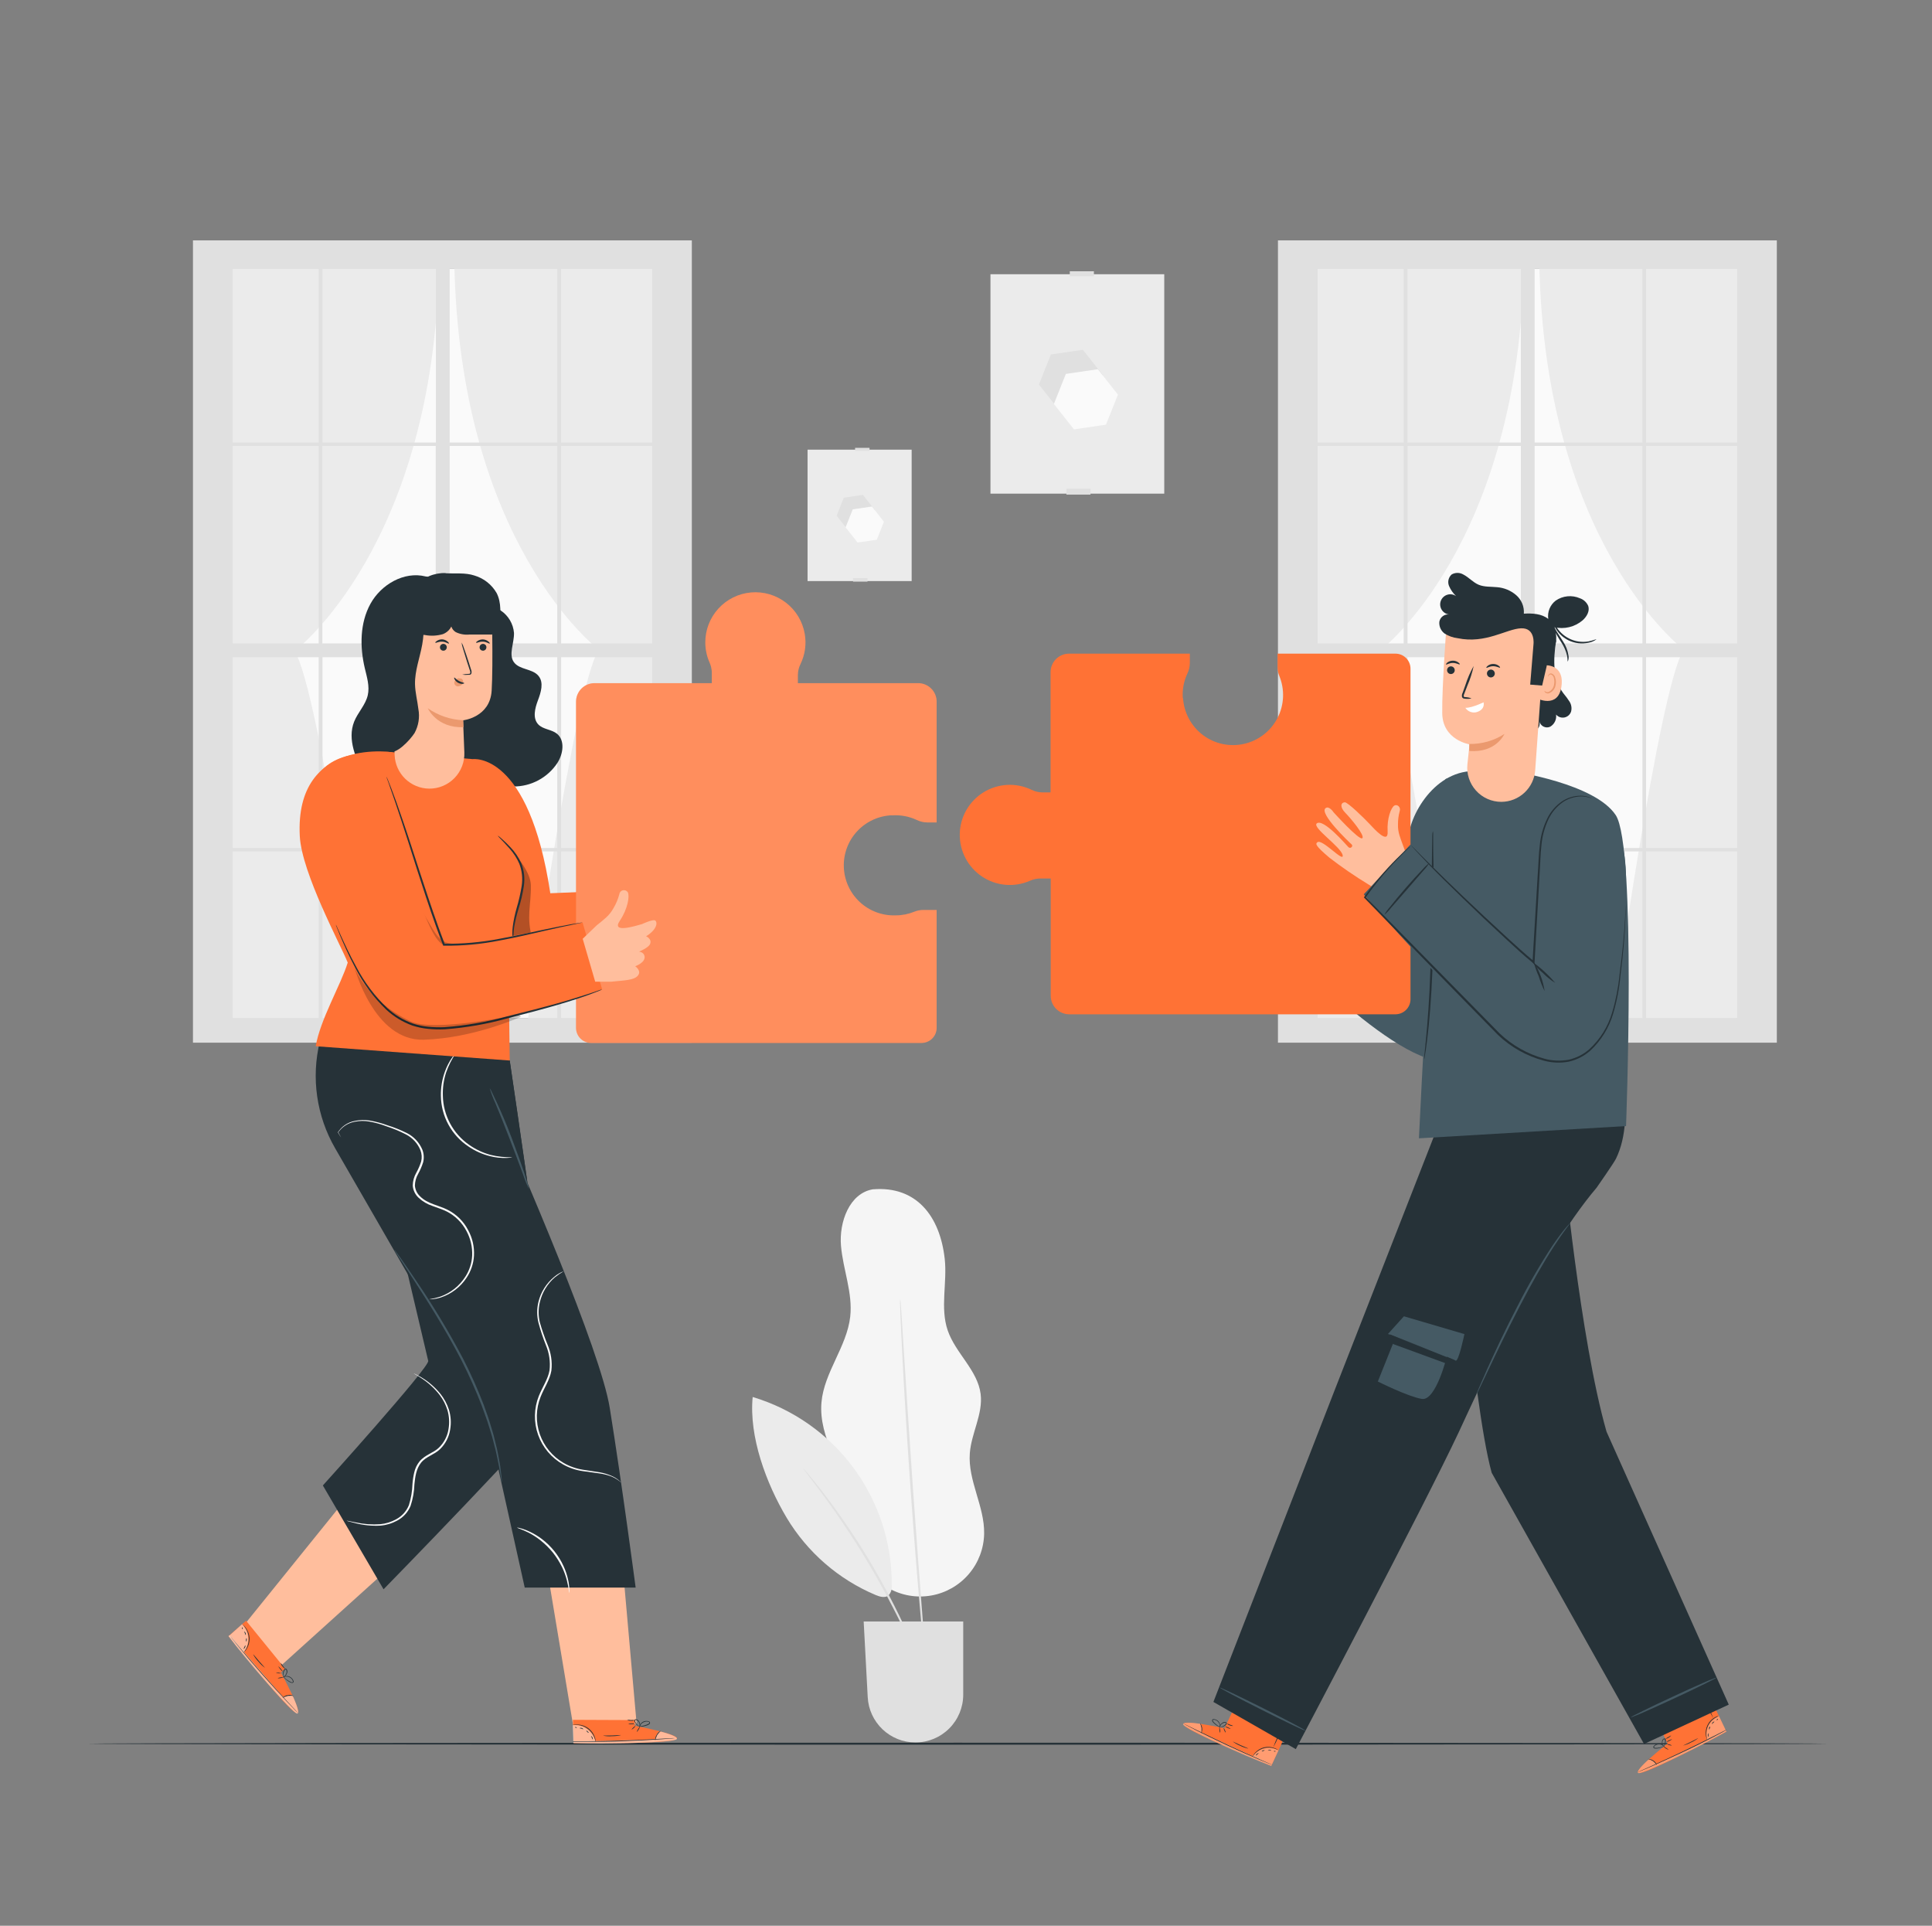 <svg width="301" height="300" viewBox="0 0 301 300" fill="none" xmlns="http://www.w3.org/2000/svg">
<rect x="0" y="0" width="301" height="300" fill="#808080" stroke="none"/>
<path d="M102.944 41.886H36.248V158.574H102.944V41.886Z" fill="#FAFAFA"/>
<path d="M57.02 159.696C57.02 159.696 49.7 107.196 45.89 101.43C45.89 101.43 67.736 85.02 68.408 40.56H35.252V159.696H57.02Z" fill="#EBEBEB"/>
<path d="M82.154 159.462C82.154 159.462 89.462 106.962 93.29 101.196C93.29 101.196 71.438 84.792 70.772 40.326H103.928V159.462H82.154Z" fill="#EBEBEB"/>
<path d="M104.696 37.446H30.062V162.432H107.786V37.446H104.696ZM49.652 102.384V132.102H36.248V102.384H49.652ZM36.248 100.23V69.468H49.652V100.23H36.248ZM70.058 100.23V69.468H86.822V100.23H70.058ZM86.822 102.384V132.102H70.058V102.384H86.822ZM50.222 100.23V69.468H67.886V100.23H50.222ZM67.886 102.384V132.102H50.246V102.384H67.886ZM50.246 68.94V41.886H67.91V68.94H50.246ZM67.91 132.636V158.586H50.246V132.636H67.91ZM70.058 132.636H86.822V158.586H70.058V132.636ZM70.058 68.94V41.886H86.822V68.94H70.058ZM87.422 102.384H101.606V132.102H87.422V102.384ZM87.422 100.23V69.468H101.606V100.23H87.422ZM101.606 68.94H87.422V41.886H101.606V68.94ZM49.652 41.886V68.94H36.248V41.886H49.652ZM36.248 132.636H49.652V158.586H36.248V132.636ZM87.422 158.586V132.636H101.606V158.586H87.422Z" fill="#E0E0E0"/>
<path d="M271.976 41.886H205.28V158.574H271.976V41.886Z" fill="#FAFAFA"/>
<path d="M226.058 159.696C226.058 159.696 218.75 107.196 214.922 101.43C214.922 101.43 236.774 85.02 237.44 40.56H204.284V159.696H226.058Z" fill="#EBEBEB"/>
<path d="M251.192 159.462C251.192 159.462 258.494 106.962 262.322 101.196C262.322 101.196 240.476 84.792 239.804 40.326H272.96V159.462H251.192Z" fill="#EBEBEB"/>
<path d="M273.734 37.446H199.1V162.432H276.824V37.446H273.734ZM218.69 102.384V132.102H205.28V102.384H218.69ZM205.28 100.23V69.468H218.69V100.23H205.28ZM239.09 100.23V69.468H255.89V100.23H239.09ZM255.89 102.384V132.102H239.09V102.384H255.89ZM219.29 100.23V69.468H236.948V100.23H219.29ZM236.948 102.384V132.102H219.284V102.384H236.948ZM219.284 68.94V41.886H236.942V68.94H219.284ZM236.942 132.636V158.586H219.284V132.636H236.942ZM239.09 132.636H255.89V158.586H239.09V132.636ZM239.09 68.94V41.886H255.89V68.94H239.09ZM256.454 102.384H270.638V132.102H256.454V102.384ZM256.454 100.23V69.468H270.638V100.23H256.454ZM270.638 68.94H256.454V41.886H270.638V68.94ZM218.69 41.886V68.94H205.28V41.886H218.69ZM205.28 132.636H218.69V158.586H205.28V132.636ZM256.454 158.586V132.636H270.638V158.586H256.454Z" fill="#E0E0E0"/>
<path d="M142.034 70.05H125.816V90.522H142.034V70.05Z" fill="#EBEBEB"/>
<path d="M135.152 90.06H132.902V90.606H135.152V90.06Z" fill="#E0E0E0"/>
<path d="M134.444 77.094L131.456 77.532L130.346 80.34L132.218 82.704L135.2 82.266L136.316 79.464L134.444 77.094Z" fill="#E0E0E0"/>
<path d="M135.842 78.906L132.854 79.344L131.738 82.152L133.61 84.516L136.598 84.084L137.714 81.276L135.842 78.906Z" fill="#FAFAFA"/>
<path d="M135.47 69.768H133.22V70.236H135.47V69.768Z" fill="#E0E0E0"/>
<path d="M181.388 42.72H154.31V76.902H181.388V42.72Z" fill="#EBEBEB"/>
<path d="M169.898 76.14H166.142V77.052H169.898V76.14Z" fill="#E0E0E0"/>
<path d="M168.716 54.492L163.724 55.218L161.864 59.904L164.99 63.858L169.976 63.132L171.836 58.446L168.716 54.492Z" fill="#E0E0E0"/>
<path d="M171.044 57.516L166.058 58.248L164.192 62.934L167.324 66.888L172.31 66.156L174.17 61.476L171.044 57.516Z" fill="#FAFAFA"/>
<path d="M170.426 42.258H166.67V43.038H170.426V42.258Z" fill="#E0E0E0"/>
<path d="M136.016 185.268C132.344 185.868 130.706 190.368 131.024 194.076C131.342 197.784 132.872 201.402 132.464 205.098C131.942 209.796 128.396 213.762 127.982 218.466C127.496 224.016 131.42 228.936 132.59 234.384C133.16 237.03 133.082 239.832 134.066 242.358C134.905 244.509 136.465 246.302 138.479 247.431C140.492 248.56 142.835 248.955 145.108 248.55C147.381 248.144 149.442 246.962 150.941 245.206C152.44 243.45 153.283 241.228 153.326 238.92C153.404 234.66 150.776 230.646 151.094 226.398C151.328 223.254 153.17 220.278 152.78 217.152C152.306 213.438 148.862 210.798 147.65 207.252C146.438 203.706 147.602 199.8 147.182 196.074C146.426 189.39 142.724 184.728 136.016 185.274" fill="#F5F5F5"/>
<path d="M117.266 217.626C116.666 223.818 119.378 231.102 122.564 236.448C125.791 241.829 130.647 246.043 136.43 248.478C137.072 248.748 137.882 248.976 138.428 248.538C138.621 248.324 138.765 248.072 138.852 247.798C138.939 247.523 138.966 247.234 138.932 246.948C138.975 240.375 136.887 233.966 132.981 228.68C129.075 223.394 123.561 219.515 117.266 217.626Z" fill="#EBEBEB"/>
<path d="M144.242 261.426C144.168 261.32 144.108 261.205 144.062 261.084C143.948 260.814 143.804 260.484 143.624 260.07C143.252 259.182 142.694 257.91 141.986 256.35C140.139 252.281 138.086 248.307 135.836 244.446C133.577 240.59 131.124 236.851 128.486 233.244C127.472 231.864 126.632 230.754 126.044 229.992L125.378 229.11C125.294 229.014 125.223 228.907 125.168 228.792C125.168 228.792 125.27 228.876 125.432 229.068L126.152 229.908C126.752 230.64 127.64 231.708 128.684 233.1C131.389 236.671 133.879 240.4 136.142 244.266C138.4 248.143 140.427 252.15 142.214 256.266C142.892 257.844 143.414 259.134 143.75 260.034C143.906 260.454 144.032 260.802 144.128 261.072C144.179 261.185 144.217 261.304 144.242 261.426Z" fill="#E0E0E0"/>
<path d="M140.252 202.398C140.291 202.596 140.315 202.796 140.324 202.998C140.354 203.418 140.396 203.988 140.444 204.702C140.54 206.22 140.678 208.35 140.852 210.978C141.182 216.276 141.656 223.578 142.22 231.672C142.784 239.766 143.348 247.068 143.762 252.36C143.96 254.982 144.128 257.118 144.242 258.63C144.29 259.344 144.326 259.914 144.356 260.334C144.372 260.534 144.372 260.734 144.356 260.934C144.311 260.737 144.281 260.536 144.266 260.334C144.224 259.92 144.164 259.35 144.086 258.636C143.942 257.124 143.744 254.994 143.486 252.378C143.012 247.086 142.412 239.778 141.842 231.69C141.272 223.602 140.84 216.288 140.57 210.984C140.45 208.356 140.348 206.22 140.276 204.702C140.276 203.988 140.234 203.418 140.222 202.998C140.216 202.798 140.226 202.597 140.252 202.398Z" fill="#E0E0E0"/>
<path d="M134.558 252.6H150.068V264C150.068 265.975 149.284 267.869 147.887 269.265C146.491 270.661 144.597 271.446 142.622 271.446C140.716 271.446 138.883 270.714 137.5 269.403C136.117 268.091 135.289 266.299 135.188 264.396L134.558 252.6Z" fill="#E0E0E0"/>
<path d="M284.828 271.638C284.828 271.722 224.114 271.794 149.228 271.794C74.342 271.794 13.628 271.722 13.628 271.638C13.628 271.554 74.33 271.482 149.228 271.482C224.126 271.482 284.828 271.554 284.828 271.638Z" fill="#263238"/>
<path d="M200.012 144.852L197.612 144.354C195.47 143.712 194.258 143.436 193.76 142.734C193.1 141.792 194.36 141.252 194.36 141.252C194.36 141.252 192.884 140.394 193.226 139.452C193.31 139.265 193.451 139.11 193.629 139.008C193.807 138.907 194.013 138.865 194.216 138.888C194.216 138.888 192.932 138.066 192.77 137.43C192.548 136.566 193.616 136.338 193.616 136.338C191.948 134.79 192.35 133.662 192.812 133.638C193.274 133.614 194.612 134.58 194.612 134.58C195.812 135.18 199.004 136.902 198.11 134.766C197.216 132.63 197.33 130.656 197.732 130.14C197.838 130.03 197.976 129.956 198.127 129.929C198.277 129.903 198.433 129.924 198.57 129.99C198.708 130.057 198.821 130.165 198.894 130.3C198.966 130.434 198.994 130.588 198.974 130.74C199.027 131.52 199.187 132.289 199.448 133.026C199.638 133.625 199.928 134.187 200.306 134.688C200.75 135.288 201.146 135.75 201.506 136.146L203.24 138.63L200.012 144.852Z" fill="#FFBE9D"/>
<path d="M190.772 269.238L192.836 264.882L201.02 268.698L198.068 275.1L197.546 274.896C195.23 273.966 185.834 270.018 184.538 268.854C183.092 267.558 190.772 269.238 190.772 269.238Z" fill="#FF7235"/>
<g opacity="0.3">
<path d="M195.128 273.648C195.572 273.015 196.235 272.569 196.988 272.394C197.729 272.21 198.512 272.315 199.178 272.688L198.11 274.974L195.128 273.648Z" fill="white"/>
</g>
<g opacity="0.3">
<path d="M186.962 268.536C186.962 268.536 184.202 268.104 184.316 268.65C184.43 269.196 193.778 273.54 198.068 275.1L198.14 274.908L187.196 269.928C187.196 269.928 187.43 268.8 186.962 268.536Z" fill="white"/>
</g>
<path d="M198.266 274.962L198.122 274.914L197.708 274.752L196.19 274.122C194.912 273.582 193.154 272.814 191.24 271.92C189.326 271.026 187.598 270.186 186.362 269.556L184.904 268.8L184.514 268.59L184.376 268.512C184.427 268.525 184.475 268.545 184.52 268.572L184.922 268.764L186.398 269.49C187.64 270.09 189.368 270.93 191.282 271.824C193.196 272.718 194.948 273.492 196.22 274.05L197.72 274.71L198.128 274.89L198.266 274.962Z" fill="#263238"/>
<path d="M187.142 270.054C187.188 269.779 187.204 269.499 187.19 269.22C187.141 268.942 187.06 268.67 186.95 268.41C187.142 268.634 187.263 268.91 187.297 269.203C187.331 269.496 187.277 269.792 187.142 270.054Z" fill="#263238"/>
<path d="M190.1 269.958C190.03 269.822 189.991 269.673 189.986 269.52C189.95 269.374 189.95 269.222 189.986 269.076C189.986 269.076 190.064 269.262 190.094 269.508C190.133 269.655 190.135 269.81 190.1 269.958Z" fill="#263238"/>
<path d="M190.952 269.916C190.922 269.916 190.832 269.778 190.748 269.586C190.664 269.394 190.622 269.232 190.652 269.22C190.682 269.208 190.772 269.352 190.85 269.544C190.916 269.657 190.951 269.785 190.952 269.916Z" fill="#263238"/>
<path d="M191.726 269.334C191.726 269.364 191.516 269.298 191.276 269.19C191.125 269.14 190.986 269.058 190.868 268.95C190.868 268.92 191.084 268.986 191.318 269.094C191.469 269.144 191.608 269.226 191.726 269.334Z" fill="#263238"/>
<path d="M192.128 268.86C191.942 268.888 191.751 268.859 191.582 268.776C191.404 268.727 191.245 268.624 191.126 268.482C191.298 268.53 191.465 268.594 191.624 268.674C191.797 268.722 191.966 268.784 192.128 268.86Z" fill="#263238"/>
<path d="M190.178 269.112C189.991 269.06 189.815 268.977 189.656 268.866C189.476 268.755 189.307 268.626 189.152 268.482C189.058 268.398 188.973 268.303 188.9 268.2C188.855 268.135 188.835 268.056 188.846 267.978C188.854 267.935 188.875 267.895 188.906 267.864C188.937 267.833 188.977 267.812 189.02 267.804C189.178 267.802 189.335 267.836 189.479 267.902C189.623 267.968 189.751 268.064 189.854 268.185C189.956 268.306 190.031 268.448 190.072 268.601C190.114 268.754 190.121 268.914 190.094 269.07C190.087 269.123 190.068 269.174 190.04 269.22C190.06 269.032 190.05 268.841 190.01 268.656C189.954 268.464 189.846 268.292 189.698 268.158C189.612 268.075 189.511 268.01 189.399 267.967C189.288 267.924 189.169 267.903 189.05 267.906C188.936 267.906 188.924 268.044 188.99 268.146C189.06 268.242 189.141 268.331 189.23 268.41C189.378 268.552 189.537 268.682 189.704 268.8C189.986 269.004 190.184 269.094 190.178 269.112Z" fill="#263238"/>
<path d="M190.028 269.076C190.018 268.935 190.059 268.794 190.142 268.68C190.223 268.551 190.331 268.443 190.46 268.362C190.542 268.306 190.636 268.272 190.735 268.261C190.833 268.251 190.932 268.265 191.024 268.302C191.071 268.339 191.102 268.392 191.111 268.451C191.12 268.511 191.106 268.571 191.072 268.62C191.022 268.699 190.954 268.764 190.874 268.812C190.752 268.897 190.619 268.966 190.478 269.016C190.352 269.072 190.214 269.097 190.076 269.088C190.076 269.088 190.226 269.04 190.448 268.944C190.579 268.887 190.702 268.815 190.814 268.728C190.94 268.65 191.084 268.476 190.964 268.392C190.844 268.308 190.64 268.392 190.514 268.452C190.393 268.52 190.286 268.611 190.202 268.722C190.137 268.837 190.079 268.955 190.028 269.076Z" fill="#263238"/>
<path d="M199.142 272.646C199.142 272.646 198.92 272.514 198.542 272.388C198.035 272.22 197.491 272.195 196.97 272.316C196.453 272.45 195.98 272.719 195.602 273.096C195.314 273.39 195.194 273.618 195.176 273.612C195.191 273.551 195.217 273.494 195.254 273.444C195.336 273.299 195.435 273.164 195.548 273.042C195.921 272.632 196.408 272.342 196.946 272.208C197.485 272.081 198.049 272.119 198.566 272.316C198.721 272.372 198.87 272.445 199.01 272.532C199.1 272.598 199.148 272.64 199.142 272.646Z" fill="#263238"/>
<path d="M199.88 268.848C199.68 269.432 199.444 270.003 199.172 270.558C198.932 271.131 198.66 271.69 198.356 272.232C198.562 271.647 198.8 271.074 199.07 270.516C199.308 269.945 199.579 269.388 199.88 268.848Z" fill="#263238"/>
<path d="M194.468 272.4C194.036 272.304 193.617 272.157 193.22 271.962C192.811 271.792 192.424 271.572 192.068 271.308C192.068 271.278 192.602 271.56 193.268 271.86C193.934 272.16 194.48 272.346 194.468 272.4Z" fill="#263238"/>
<path d="M196.1 273.12C196.1 273.12 196.004 273.21 195.89 273.306C195.776 273.402 195.698 273.498 195.674 273.486C195.65 273.474 195.674 273.336 195.818 273.222C195.962 273.108 196.1 273.09 196.1 273.12Z" fill="#263238"/>
<path d="M197.03 272.646C197.03 272.646 196.946 272.736 196.826 272.784C196.706 272.832 196.592 272.844 196.58 272.814C196.568 272.784 196.664 272.724 196.784 272.682C196.904 272.64 197.018 272.616 197.03 272.646Z" fill="#263238"/>
<path d="M198.056 272.706C198.056 272.706 197.93 272.676 197.786 272.664C197.642 272.652 197.534 272.664 197.522 272.664C197.51 272.664 197.63 272.556 197.798 272.574C197.966 272.592 198.074 272.682 198.056 272.706Z" fill="#263238"/>
<path d="M198.746 272.832C198.746 272.832 198.68 272.88 198.596 272.874C198.512 272.868 198.452 272.838 198.458 272.808C198.464 272.778 198.524 272.76 198.608 272.766C198.692 272.772 198.746 272.802 198.746 272.832Z" fill="#263238"/>
<path d="M259.802 271.62L257.762 267.252L265.916 263.4L268.97 269.754L268.478 270.03C266.288 271.23 257.258 275.94 255.536 276.198C253.616 276.468 259.802 271.62 259.802 271.62Z" fill="#FF7235"/>
<g opacity="0.3">
<path d="M265.982 271.074C265.773 270.329 265.85 269.533 266.198 268.842C266.532 268.159 267.11 267.626 267.818 267.348L268.904 269.622L265.982 271.074Z" fill="white"/>
</g>
<g opacity="0.3">
<path d="M256.838 274.11C256.838 274.11 254.744 275.964 255.236 276.222C255.728 276.48 265.034 272.022 268.97 269.736L268.868 269.562L258.068 274.818C258.068 274.818 257.3 273.906 256.838 274.11Z" fill="white"/>
</g>
<path d="M268.994 269.496L268.862 269.574L268.472 269.79L267.02 270.558C265.79 271.2 264.08 272.064 262.166 272.958C260.252 273.852 258.512 274.65 257.24 275.202L255.728 275.85L255.314 276.018L255.17 276.066L255.308 275.994L255.71 275.808L257.21 275.136C258.47 274.566 260.21 273.768 262.124 272.856C264.038 271.944 265.724 271.098 266.984 270.456L268.448 269.718L268.85 269.52C268.897 269.507 268.945 269.499 268.994 269.496Z" fill="#263238"/>
<path d="M258.122 274.944C257.945 274.723 257.744 274.521 257.522 274.344C257.277 274.206 257.017 274.096 256.748 274.014C257.044 274.01 257.334 274.093 257.582 274.255C257.83 274.416 258.024 274.648 258.14 274.92L258.122 274.944Z" fill="#263238"/>
<path d="M259.946 272.58C259.946 272.58 259.748 272.52 259.538 272.388C259.328 272.256 259.172 272.13 259.19 272.106C259.208 272.082 259.388 272.166 259.598 272.298C259.808 272.43 259.958 272.556 259.946 272.58Z" fill="#263238"/>
<path d="M260.438 271.914C260.438 271.944 260.258 271.914 260.06 271.86C259.862 271.806 259.706 271.728 259.712 271.698C259.841 271.687 259.971 271.707 260.09 271.758C260.3 271.8 260.444 271.884 260.438 271.914Z" fill="#263238"/>
<path d="M260.492 270.948C260.492 270.978 260.324 271.092 260.09 271.206C259.856 271.32 259.658 271.392 259.64 271.362C259.754 271.248 259.891 271.16 260.042 271.104C260.3 270.99 260.474 270.918 260.492 270.948Z" fill="#263238"/>
<path d="M260.372 270.336C260.372 270.336 260.234 270.552 259.964 270.702C259.81 270.806 259.629 270.865 259.442 270.87C259.755 270.697 260.065 270.519 260.372 270.336Z" fill="#263238"/>
<path d="M259.328 271.998C259.171 272.112 258.994 272.195 258.806 272.244C258.611 272.312 258.41 272.36 258.206 272.388C258.079 272.404 257.95 272.404 257.822 272.388C257.783 272.386 257.745 272.376 257.71 272.358C257.674 272.341 257.643 272.316 257.618 272.286C257.595 272.249 257.582 272.207 257.582 272.163C257.582 272.119 257.595 272.077 257.618 272.04C257.772 271.847 257.989 271.713 258.231 271.662C258.472 271.61 258.725 271.644 258.944 271.758C259.073 271.825 259.187 271.917 259.28 272.028C259.315 272.066 259.342 272.111 259.358 272.16C259.228 272.025 259.076 271.913 258.908 271.83C258.721 271.743 258.511 271.716 258.308 271.752C258.191 271.765 258.077 271.802 257.974 271.86C257.871 271.917 257.781 271.995 257.708 272.088C257.654 272.19 257.708 272.274 257.852 272.286C257.97 272.298 258.088 272.298 258.206 272.286C258.409 272.265 258.61 272.227 258.806 272.172C259.1 272.076 259.322 271.986 259.328 271.998Z" fill="#263238"/>
<path d="M259.208 272.088C259.208 272.088 259.058 272.004 258.974 271.752C258.925 271.607 258.911 271.453 258.932 271.302C258.941 271.203 258.974 271.108 259.029 271.026C259.083 270.943 259.157 270.875 259.244 270.828C259.303 270.815 259.364 270.825 259.416 270.857C259.467 270.888 259.505 270.938 259.52 270.996C259.54 271.087 259.54 271.181 259.52 271.272C259.506 271.42 259.472 271.565 259.418 271.704C259.334 271.944 259.232 272.07 259.22 272.058C259.208 272.046 259.28 271.914 259.346 271.68C259.385 271.545 259.409 271.406 259.418 271.266C259.418 271.116 259.388 270.894 259.25 270.936C259.112 270.978 259.04 271.182 259.01 271.32C258.979 271.456 258.979 271.598 259.01 271.734C259.062 271.86 259.128 271.978 259.208 272.088Z" fill="#263238"/>
<path d="M267.764 267.342C267.764 267.342 267.524 267.432 267.164 267.654C266.716 267.931 266.354 268.328 266.12 268.8C265.89 269.281 265.796 269.817 265.85 270.348C265.892 270.762 265.988 271.002 265.97 271.008C265.935 270.956 265.909 270.9 265.892 270.84C265.834 270.685 265.794 270.524 265.772 270.36C265.693 269.811 265.779 269.252 266.018 268.752C266.259 268.248 266.649 267.829 267.134 267.552C267.278 267.467 267.431 267.399 267.59 267.348C267.647 267.336 267.706 267.334 267.764 267.342Z" fill="#263238"/>
<path d="M265.31 264.354C265.628 264.884 265.917 265.43 266.174 265.992C266.463 266.54 266.719 267.105 266.942 267.684C266.623 267.153 266.335 266.604 266.078 266.04C265.786 265.495 265.529 264.932 265.31 264.354Z" fill="#263238"/>
<path d="M264.578 270.768C264.231 271.044 263.85 271.274 263.444 271.452C263.055 271.664 262.639 271.823 262.208 271.926C262.208 271.926 262.742 271.674 263.408 271.356C264.074 271.038 264.56 270.744 264.578 270.768Z" fill="#263238"/>
<path d="M266.174 270C266.174 270 266.174 270.138 266.174 270.282C266.174 270.426 266.204 270.552 266.174 270.564C266.144 270.576 266.066 270.456 266.066 270.288C266.066 270.12 266.144 270 266.174 270Z" fill="#263238"/>
<path d="M266.42 268.974C266.45 268.974 266.42 269.094 266.39 269.22C266.36 269.346 266.288 269.436 266.264 269.43C266.24 269.424 266.264 269.31 266.264 269.184C266.264 269.058 266.39 268.962 266.42 268.974Z" fill="#263238"/>
<path d="M267.116 268.2C267.116 268.23 267.014 268.284 266.918 268.38C266.822 268.476 266.762 268.584 266.732 268.578C266.702 268.572 266.732 268.422 266.84 268.302C266.948 268.182 267.116 268.2 267.116 268.2Z" fill="#263238"/>
<path d="M267.656 267.768C267.656 267.768 267.656 267.852 267.596 267.912C267.536 267.972 267.476 267.996 267.452 267.978C267.428 267.96 267.452 267.894 267.512 267.834C267.572 267.774 267.632 267.744 267.656 267.768Z" fill="#263238"/>
<path d="M269.336 265.548L256.136 271.686L232.4 229.428C229.31 218.28 226.328 179.028 226.328 179.028L243.5 180.336C243.5 180.336 246.146 208.536 250.292 223.032L269.336 265.548Z" fill="#263238"/>
<path d="M254.024 267.552C254.024 267.552 254.192 267.426 254.522 267.252C254.852 267.078 255.338 266.832 255.938 266.538C257.138 265.938 258.812 265.152 260.666 264.288C262.52 263.424 264.2 262.662 265.424 262.128C266.024 261.858 266.54 261.642 266.882 261.528C267.057 261.439 267.242 261.375 267.434 261.336C267.283 261.459 267.116 261.56 266.936 261.636C266.6 261.81 266.12 262.056 265.52 262.35C264.32 262.95 262.646 263.736 260.798 264.6C258.95 265.464 257.264 266.22 256.034 266.76C255.434 267.03 254.924 267.246 254.576 267.36C254.402 267.45 254.216 267.514 254.024 267.552Z" fill="#455A64"/>
<path d="M251.3 163.23C251.624 163.23 255.134 173.628 251.756 180.522C251.414 181.212 248.756 185.01 248.756 185.01C239.408 196.038 229.94 217.41 227.3 223.044C221.9 234.57 201.884 272.484 201.884 272.484L189.044 265.134L207.818 216.864L224.858 173.304L251.3 163.23Z" fill="#263238"/>
<path d="M228.152 207.828C228.152 207.828 227.246 212.214 226.778 211.962C225.44 211.236 216.242 207.81 216.242 207.81L218.726 205.056L228.152 207.828Z" fill="#455A64"/>
<path d="M225.44 211.236C225.44 211.236 223.718 218.31 221.504 217.926C219.29 217.542 214.664 215.214 214.664 215.214L217.454 208.236L225.44 211.236Z" fill="#455A64"/>
<path d="M226.778 211.962L216.512 207.858L217.004 209.364L225.134 212.34L226.778 211.962Z" fill="#263238"/>
<path d="M244.598 190.56C244.555 190.655 244.498 190.744 244.43 190.824L243.902 191.538C243.446 192.138 242.798 193.074 242.048 194.232C240.542 196.548 238.646 199.86 236.708 203.604C234.77 207.348 233.108 210.804 231.938 213.288L230.528 216.246L230.138 217.044C230.097 217.14 230.045 217.23 229.982 217.314C230.001 217.212 230.034 217.113 230.078 217.02L230.42 216.198C230.72 215.484 231.17 214.458 231.734 213.198C232.874 210.678 234.482 207.198 236.432 203.46C238.056 200.246 239.859 197.125 241.832 194.112C242.612 192.966 243.284 192.066 243.776 191.466C244.004 191.19 244.196 190.968 244.376 190.788C244.44 190.703 244.515 190.626 244.598 190.56Z" fill="#455A64"/>
<path d="M190.022 262.884C190.058 262.812 193.088 264.252 196.79 266.106C200.492 267.96 203.456 269.532 203.39 269.61C203.324 269.688 200.324 268.242 196.622 266.388C192.92 264.534 189.986 262.962 190.022 262.884Z" fill="#455A64"/>
<path d="M205.28 138.378C204.584 139.95 203.794 141.478 202.916 142.956C202.129 144.486 201.247 145.964 200.276 147.384C200.974 145.811 201.763 144.28 202.64 142.8C203.431 141.275 204.313 139.798 205.28 138.378Z" fill="#263238"/>
<path d="M229.538 120.12C230.24 120.12 231.074 125.22 231.782 134.382C232.586 144.774 232.514 155.262 229.64 161.856C229.375 162.56 228.973 163.205 228.458 163.754C227.944 164.302 227.326 164.744 226.64 165.054C219.2 168.126 198.674 146.118 198.674 146.118L203.726 137.256L218.18 148.926C218.18 148.926 219.62 137.118 219.344 131.676C219.122 127.548 223.244 120.168 229.538 120.12Z" fill="#455A64"/>
<path d="M235.934 120.222C235.934 120.222 248.486 122.058 251.732 126.99C254.978 131.922 253.334 175.422 253.334 175.422L221.066 177.33C221.066 177.33 223.67 121.962 225.266 121.332C229.274 119.76 235.454 120.066 235.934 120.222Z" fill="#455A64"/>
<path d="M184.274 108.768C184.18 107.448 184.426 106.126 184.988 104.928C185.237 104.415 185.368 103.854 185.372 103.284V101.826H166.562C165.797 101.826 165.063 102.13 164.521 102.671C163.98 103.213 163.676 103.947 163.676 104.712V123.444H162.404C161.816 123.438 161.238 123.299 160.712 123.036C159.533 122.468 158.23 122.206 156.923 122.274C155.617 122.342 154.348 122.738 153.234 123.424C152.12 124.111 151.197 125.067 150.55 126.204C149.902 127.341 149.551 128.623 149.529 129.932C149.507 131.24 149.814 132.533 150.423 133.691C151.031 134.85 151.922 135.836 153.012 136.56C154.102 137.285 155.356 137.723 156.66 137.835C157.964 137.947 159.275 137.729 160.472 137.202C160.968 136.976 161.505 136.858 162.05 136.854H163.7V155.118C163.699 155.497 163.773 155.873 163.918 156.224C164.063 156.575 164.275 156.894 164.543 157.163C164.811 157.431 165.13 157.644 165.48 157.79C165.831 157.935 166.207 158.01 166.586 158.01H217.4C218.024 158.01 218.622 157.762 219.063 157.321C219.504 156.88 219.752 156.282 219.752 155.658V104.178C219.753 103.869 219.693 103.563 219.575 103.277C219.457 102.991 219.284 102.732 219.065 102.513C218.846 102.295 218.587 102.121 218.301 102.003C218.015 101.885 217.709 101.825 217.4 101.826H199.04V103.908C199.038 104.39 199.132 104.867 199.316 105.312C199.746 106.359 199.943 107.486 199.893 108.617C199.843 109.747 199.548 110.853 199.028 111.858C198.508 112.863 197.776 113.743 196.882 114.436C195.988 115.13 194.954 115.621 193.852 115.875C192.749 116.129 191.604 116.14 190.497 115.908C189.39 115.675 188.346 115.204 187.439 114.528C186.532 113.852 185.783 112.987 185.243 111.992C184.704 110.997 184.388 109.897 184.316 108.768H184.274Z" fill="#FF7235"/>
<path d="M223.256 129.474C223.275 129.593 223.285 129.713 223.286 129.834C223.286 130.11 223.286 130.434 223.286 130.872C223.286 131.814 223.286 133.11 223.334 134.688C223.334 137.91 223.388 142.362 223.286 147.288C223.184 152.214 222.914 156.66 222.584 159.888C222.416 161.496 222.254 162.786 222.122 163.68C222.056 164.1 222.002 164.436 221.954 164.706C221.945 164.827 221.919 164.946 221.876 165.06C221.868 164.94 221.868 164.82 221.876 164.7C221.906 164.43 221.936 164.1 221.984 163.668C222.074 162.768 222.206 161.472 222.344 159.87C222.62 156.66 222.866 152.22 222.944 147.306C223.022 142.392 223.04 137.946 223.082 134.706C223.082 133.128 223.124 131.832 223.136 130.89C223.136 130.47 223.136 130.122 223.166 129.852C223.179 129.723 223.209 129.595 223.256 129.474Z" fill="#263238"/>
<path d="M242.45 99.714C241.934 102.99 241.964 105.864 243.566 108C243.914 108.411 244.234 108.844 244.526 109.296C244.671 109.524 244.767 109.778 244.809 110.045C244.852 110.311 244.839 110.583 244.772 110.844C244.698 111.076 244.563 111.283 244.382 111.445C244.201 111.608 243.979 111.719 243.741 111.767C243.503 111.815 243.256 111.799 243.026 111.72C242.795 111.641 242.591 111.502 242.432 111.318C242.484 111.689 242.424 112.066 242.261 112.403C242.097 112.739 241.837 113.02 241.514 113.208C241.349 113.284 241.168 113.322 240.986 113.318C240.804 113.314 240.626 113.268 240.464 113.185C240.302 113.102 240.161 112.983 240.052 112.837C239.943 112.691 239.868 112.523 239.834 112.344C239.834 112.344 240.26 114.006 238.352 113.748L239.696 102.348L242.45 99.714Z" fill="#263238"/>
<path d="M233.9 124.914C233.156 124.914 232.42 124.757 231.74 124.454C231.06 124.152 230.451 123.709 229.953 123.156C229.455 122.602 229.079 121.951 228.85 121.243C228.62 120.535 228.542 119.786 228.62 119.046C228.794 117.342 228.95 115.956 228.95 115.956C228.95 115.956 224.75 115.302 224.696 111.102C224.642 106.902 225.374 97.26 225.374 97.26C227.762 96.235 230.379 95.866 232.957 96.191C235.535 96.516 237.979 97.523 240.038 99.108L240.638 99.582L239.18 119.982C239.085 121.319 238.487 122.57 237.508 123.484C236.529 124.399 235.24 124.91 233.9 124.914Z" fill="#FFBE9D"/>
<path d="M226.454 104.844C226.541 104.764 226.601 104.66 226.629 104.545C226.657 104.43 226.65 104.31 226.609 104.199C226.569 104.088 226.496 103.991 226.401 103.921C226.306 103.851 226.193 103.811 226.075 103.805C225.957 103.8 225.84 103.829 225.739 103.889C225.637 103.949 225.556 104.038 225.505 104.145C225.454 104.251 225.435 104.37 225.451 104.487C225.468 104.604 225.518 104.714 225.596 104.802C225.649 104.862 225.714 104.911 225.786 104.945C225.858 104.98 225.936 105 226.016 105.004C226.096 105.008 226.176 104.996 226.251 104.968C226.326 104.941 226.395 104.899 226.454 104.844Z" fill="#263238"/>
<path d="M225.29 103.518C225.356 103.59 225.77 103.272 226.346 103.272C226.922 103.272 227.348 103.566 227.408 103.494C227.468 103.422 227.378 103.332 227.192 103.188C226.946 103.01 226.649 102.917 226.346 102.924C226.042 102.924 225.746 103.021 225.5 103.2C225.32 103.356 225.26 103.488 225.29 103.518Z" fill="#263238"/>
<path d="M231.956 104.4C231.887 104.441 231.827 104.495 231.779 104.559C231.732 104.623 231.697 104.696 231.678 104.774C231.659 104.852 231.656 104.932 231.669 105.011C231.681 105.09 231.71 105.166 231.752 105.234C231.793 105.304 231.847 105.364 231.912 105.413C231.976 105.461 232.05 105.496 232.129 105.515C232.207 105.534 232.288 105.537 232.368 105.524C232.448 105.51 232.524 105.481 232.592 105.438C232.661 105.397 232.721 105.342 232.769 105.277C232.817 105.212 232.851 105.138 232.869 105.06C232.888 104.982 232.89 104.9 232.877 104.821C232.863 104.742 232.833 104.666 232.79 104.598C232.749 104.53 232.694 104.47 232.63 104.423C232.565 104.376 232.492 104.342 232.415 104.324C232.337 104.305 232.256 104.303 232.178 104.316C232.099 104.329 232.023 104.357 231.956 104.4Z" fill="#263238"/>
<path d="M231.572 104.028C231.638 104.1 232.052 103.782 232.628 103.782C233.204 103.782 233.63 104.076 233.69 104.004C233.75 103.932 233.654 103.842 233.474 103.698C233.227 103.519 232.927 103.427 232.622 103.434C232.318 103.434 232.022 103.536 231.782 103.722C231.602 103.866 231.542 103.998 231.572 104.028Z" fill="#263238"/>
<path d="M229.256 108.798C228.956 108.684 228.641 108.617 228.32 108.6C228.17 108.6 228.05 108.552 228.038 108.468C228.032 108.317 228.069 108.167 228.146 108.036L228.602 106.836C229.038 105.843 229.37 104.807 229.592 103.746C229.061 104.7 228.626 105.705 228.296 106.746C228.146 107.154 228.002 107.544 227.864 107.946C227.763 108.14 227.734 108.363 227.78 108.576C227.801 108.633 227.836 108.685 227.88 108.727C227.925 108.768 227.979 108.799 228.038 108.816C228.122 108.838 228.209 108.85 228.296 108.852C228.617 108.889 228.942 108.871 229.256 108.798Z" fill="#263238"/>
<path d="M231.134 109.44C231.734 109.08 229.472 110.322 228.296 110.262C228.492 110.566 228.785 110.794 229.127 110.909C229.469 111.025 229.84 111.021 230.18 110.898C231.44 110.436 231.134 109.44 231.134 109.44Z" fill="white"/>
<path d="M228.914 115.896C230.853 115.932 232.758 115.389 234.386 114.336C234.386 114.336 233.09 117.336 228.902 116.982L228.914 115.896Z" fill="#EB996E"/>
<path d="M240.638 103.65C240.728 103.62 243.77 103.41 243.266 106.95C242.762 110.49 239.354 108.81 239.36 108.708C239.366 108.606 240.638 103.65 240.638 103.65Z" fill="#FFBE9D"/>
<path d="M240.62 107.622C240.62 107.622 240.674 107.676 240.776 107.736C240.843 107.779 240.918 107.807 240.996 107.821C241.075 107.834 241.155 107.832 241.232 107.814C241.482 107.701 241.696 107.524 241.855 107.3C242.013 107.076 242.109 106.815 242.132 106.542C242.188 106.241 242.174 105.931 242.09 105.636C242.072 105.521 242.027 105.412 241.958 105.318C241.889 105.224 241.799 105.148 241.694 105.096C241.626 105.066 241.548 105.061 241.477 105.083C241.405 105.105 241.344 105.153 241.304 105.216C241.244 105.306 241.256 105.378 241.232 105.384C241.208 105.39 241.166 105.312 241.232 105.174C241.263 105.087 241.325 105.014 241.406 104.97C241.459 104.939 241.518 104.919 241.579 104.912C241.64 104.905 241.701 104.91 241.76 104.928C241.901 104.983 242.024 105.075 242.119 105.192C242.214 105.31 242.276 105.451 242.3 105.6C242.41 105.926 242.434 106.275 242.372 106.614C242.346 106.932 242.226 107.235 242.027 107.485C241.828 107.735 241.56 107.921 241.256 108.018C241.157 108.032 241.056 108.023 240.961 107.993C240.865 107.963 240.778 107.912 240.704 107.844C240.614 107.706 240.608 107.628 240.62 107.622Z" fill="#EB996E"/>
<path d="M224.246 96.858C224.308 96.501 224.507 96.183 224.801 95.972C225.095 95.761 225.46 95.674 225.818 95.73C225.577 95.709 225.343 95.633 225.136 95.508C224.928 95.382 224.753 95.211 224.622 95.006C224.492 94.802 224.411 94.57 224.384 94.329C224.358 94.088 224.387 93.845 224.47 93.617C224.553 93.389 224.688 93.184 224.863 93.016C225.038 92.849 225.25 92.724 225.481 92.652C225.713 92.579 225.957 92.561 226.197 92.599C226.436 92.636 226.664 92.728 226.862 92.868C226.389 92.424 226.013 91.887 225.758 91.29C225.629 90.985 225.6 90.647 225.673 90.324C225.746 90.002 225.918 89.71 226.166 89.49C226.44 89.332 226.75 89.249 227.066 89.249C227.382 89.249 227.692 89.332 227.966 89.49C228.83 89.928 229.484 90.72 230.366 91.092C231.248 91.464 232.286 91.374 233.264 91.476C234.351 91.565 235.382 91.995 236.21 92.706C236.622 93.061 236.946 93.507 237.154 94.009C237.363 94.511 237.45 95.056 237.41 95.598C238.736 95.52 240.188 95.598 241.214 96.42C241.136 95.885 241.202 95.34 241.404 94.839C241.607 94.338 241.939 93.9 242.366 93.57C242.911 93.191 243.544 92.958 244.205 92.893C244.865 92.828 245.531 92.933 246.14 93.198C246.429 93.296 246.693 93.454 246.918 93.66C247.142 93.867 247.32 94.118 247.442 94.398C247.712 95.208 247.202 96.078 246.56 96.642C245.959 97.152 245.247 97.513 244.481 97.698C243.715 97.882 242.917 97.884 242.15 97.704C242.393 98.33 242.496 99.002 242.45 99.672C242.384 100.83 241.454 102.03 241.046 103.116L240.956 103.83L240.26 106.8L238.4 106.65L238.91 100.41C238.91 100.41 239.258 97.788 236.978 97.878C234.698 97.968 231.464 100.338 227.096 99.42C226.379 99.335 225.691 99.091 225.08 98.706C224.792 98.497 224.563 98.217 224.417 97.893C224.271 97.569 224.212 97.212 224.246 96.858Z" fill="#263238"/>
<path d="M248.708 99.6C248.357 99.869 247.945 100.046 247.508 100.116C246.447 100.357 245.336 100.227 244.36 99.748C243.384 99.268 242.602 98.469 242.144 97.482C241.929 97.092 241.816 96.655 241.814 96.21C241.868 96.21 241.964 96.696 242.342 97.41C242.826 98.312 243.581 99.04 244.5 99.491C245.419 99.942 246.456 100.093 247.466 99.924C248.234 99.768 248.684 99.54 248.708 99.6Z" fill="#263238"/>
<path d="M244.25 103.056C244.202 103.056 244.25 102.684 244.142 102.132C243.971 101.411 243.677 100.725 243.272 100.104C242.848 99.47 242.467 98.809 242.132 98.124C241.976 97.841 241.894 97.523 241.892 97.2C242.06 97.464 242.206 97.741 242.33 98.028C242.6 98.532 243.062 99.18 243.53 99.942C243.96 100.591 244.243 101.326 244.358 102.096C244.428 102.419 244.39 102.756 244.25 103.056Z" fill="#263238"/>
<path d="M213.164 137.76C211.076 136.49 209.059 135.106 207.122 133.614C204.8 131.652 204.968 131.436 205.238 131.214C205.958 130.572 209.438 134.514 209.18 133.218C208.922 131.922 204.38 128.91 205.148 128.274C206.168 127.44 209.744 131.634 210.074 131.964C210.404 132.294 210.884 131.82 210.572 131.538C210.122 131.13 205.514 126.738 206.504 125.91C207.056 125.448 207.764 126.54 207.764 126.54C207.764 126.54 211.784 130.986 212.24 130.578C212.696 130.17 210.44 127.476 209.6 126.624C208.76 125.772 208.838 125.046 209.504 124.98C209.954 124.938 212.552 127.482 213.356 128.34C214.16 129.198 216.308 131.604 216.188 129.54C216.068 127.476 216.728 125.832 217.208 125.514C217.688 125.196 218.294 125.772 218.066 126.372C217.883 127.049 217.794 127.747 217.802 128.448C217.785 129.011 217.862 129.573 218.03 130.11C218.174 130.572 218.318 130.98 218.456 131.34L219.866 135.222L216.326 139.704L213.164 137.76Z" fill="#FFBE9D"/>
<path d="M248.09 124.416C248.834 124.602 253.262 126.894 253.334 136.932C253.388 144.912 252.776 162.624 247.334 165.258C244.868 166.458 241.124 166.458 237.872 164.328C228.704 158.406 212.468 139.314 212.468 139.314L219.734 131.574C219.734 131.574 238.598 150.774 239.402 150.066C240.602 148.998 238.76 139.83 239.792 130.77C240.5 124.326 243.5 123.27 248.09 124.416Z" fill="#455A64"/>
<path d="M219.722 131.85C219.686 131.899 219.644 131.944 219.596 131.982L219.206 132.366C218.864 132.696 218.36 133.188 217.724 133.848C215.913 135.718 214.249 137.724 212.744 139.848V139.71C217.868 144.936 225.344 152.538 233.642 160.992C235.602 162.856 237.993 164.206 240.602 164.922C241.831 165.264 243.122 165.321 244.376 165.09C245.569 164.826 246.677 164.267 247.598 163.464C249.279 161.924 250.509 159.956 251.156 157.77C251.73 155.864 252.116 153.907 252.308 151.926C252.794 148.326 253.052 145.326 253.166 143.304C253.226 142.284 253.256 141.504 253.28 140.952V140.352C253.272 140.284 253.272 140.216 253.28 140.148C253.289 140.218 253.289 140.288 253.28 140.358C253.28 140.508 253.28 140.712 253.28 140.958C253.28 141.498 253.28 142.29 253.226 143.316C253.148 145.362 252.926 148.326 252.464 151.962C252.285 153.96 251.909 155.936 251.342 157.86C250.693 160.095 249.449 162.111 247.742 163.692C246.787 164.53 245.635 165.114 244.394 165.39C243.096 165.631 241.761 165.573 240.488 165.222C237.825 164.5 235.384 163.127 233.384 161.226C225.056 152.76 217.64 145.104 212.552 139.866L212.486 139.8L212.54 139.728C214.066 137.61 215.759 135.617 217.604 133.77C218.258 133.128 218.804 132.648 219.134 132.324L219.542 131.97L219.722 131.85Z" fill="#263238"/>
<path d="M219.728 131.574C219.728 131.574 219.77 131.574 219.83 131.658L220.112 131.94L221.186 133.026C222.116 133.974 223.478 135.33 225.188 136.992C226.898 138.654 228.962 140.634 231.29 142.806L234.962 146.208C236.252 147.372 237.584 148.608 239.012 149.772L238.766 149.892C238.808 149.184 238.85 148.434 238.892 147.678C239.132 143.712 239.354 139.932 239.558 136.494C239.684 134.778 239.714 133.14 239.9 131.61C240.038 130.179 240.433 128.785 241.064 127.494C241.587 126.421 242.382 125.503 243.368 124.83C244.122 124.336 244.989 124.041 245.888 123.972C246.452 123.925 247.02 123.995 247.556 124.176C247.744 124.231 247.924 124.312 248.09 124.416C248.09 124.416 247.904 124.338 247.538 124.236C247.004 124.084 246.446 124.035 245.894 124.092C245.024 124.182 244.189 124.485 243.464 124.974C242.52 125.649 241.76 126.551 241.256 127.596C240.655 128.869 240.281 130.238 240.152 131.64C239.984 133.152 239.966 134.79 239.846 136.506L239.204 147.69C239.162 148.446 239.114 149.202 239.078 149.904V150.21L238.844 150.024C237.38 148.824 236.072 147.624 234.782 146.424C233.492 145.224 232.28 144.096 231.116 143.004C228.8 140.814 226.748 138.804 225.056 137.142C223.364 135.48 222.026 134.07 221.12 133.098C220.658 132.618 220.322 132.234 220.088 131.97L219.83 131.676C219.752 131.61 219.722 131.574 219.728 131.574Z" fill="#263238"/>
<path d="M215.672 142.518C215.931 142.058 216.239 141.628 216.59 141.234C217.19 140.472 218.042 139.434 219.02 138.312C219.998 137.19 220.904 136.2 221.576 135.498C221.92 135.097 222.304 134.734 222.722 134.412C222.435 134.855 222.105 135.269 221.738 135.648L219.254 138.516L216.758 141.378C216.433 141.791 216.069 142.173 215.672 142.518Z" fill="#263238"/>
<path d="M240.65 154.398C240.279 153.664 239.974 152.899 239.738 152.112C239.399 151.363 239.126 150.586 238.922 149.79C239.812 151.189 240.4 152.759 240.65 154.398Z" fill="#263238"/>
<path d="M242.3 153.12C241.594 152.685 240.944 152.163 240.368 151.566C239.723 151.038 239.145 150.433 238.646 149.766C240.002 150.724 241.23 151.851 242.3 153.12Z" fill="#263238"/>
<path d="M62.588 242.502L43.316 259.896L38.036 253.14L54.926 232.218L62.588 242.502Z" fill="#FFBE9D"/>
<path d="M43.76 260.55L44.42 259.95L38.336 252.48L35.594 254.88L35.96 255.348C37.598 257.43 44.444 265.818 46.016 266.79C47.768 267.87 43.76 260.55 43.76 260.55Z" fill="#FF7235"/>
<g opacity="0.5">
<path d="M37.952 257.436C38.466 256.796 38.722 255.987 38.672 255.168C38.636 254.358 38.292 253.592 37.712 253.026L35.702 254.826L37.952 257.436Z" fill="white"/>
</g>
<path opacity="0.5" d="M45.614 264.222C45.614 264.222 46.886 266.91 46.292 266.952C45.698 266.994 38.492 258.78 35.594 254.88L35.768 254.748L44.126 264.402C44.126 264.402 45.224 263.82 45.614 264.222Z" fill="white"/>
<path d="M35.672 254.634C35.699 254.681 35.731 254.726 35.768 254.766L36.056 255.144L37.154 256.5C38.084 257.64 39.398 259.194 40.88 260.88C42.362 262.566 43.742 264.066 44.756 265.14L45.956 266.4L46.286 266.736C46.324 266.778 46.366 266.817 46.412 266.85L46.304 266.718L45.986 266.37C45.668 266.016 45.272 265.59 44.786 265.086C43.79 264 42.422 262.494 40.94 260.808C39.458 259.122 38.138 257.574 37.184 256.446L36.062 255.114L35.756 254.754C35.732 254.711 35.704 254.671 35.672 254.634Z" fill="#263238"/>
<path d="M44.012 264.498C44.279 264.362 44.561 264.26 44.852 264.192C45.149 264.158 45.449 264.158 45.746 264.192C45.468 264.04 45.142 263.997 44.834 264.072C44.517 264.108 44.224 264.26 44.012 264.498Z" fill="#263238"/>
<path d="M43.22 261.426C43.376 261.463 43.538 261.463 43.694 261.426C43.952 261.39 44.156 261.33 44.15 261.294C43.832 261.267 43.513 261.319 43.22 261.444V261.426Z" fill="#263238"/>
<path d="M43.016 260.574C43.016 260.574 43.184 260.652 43.406 260.676C43.628 260.7 43.808 260.676 43.814 260.676C43.82 260.676 43.64 260.598 43.418 260.574C43.196 260.55 43.016 260.538 43.016 260.574Z" fill="#263238"/>
<path d="M43.37 259.608C43.37 259.608 43.472 259.812 43.652 260.022C43.832 260.232 44 260.388 44.024 260.364C44.048 260.34 43.922 260.16 43.736 259.95C43.55 259.74 43.394 259.584 43.37 259.608Z" fill="#263238"/>
<path d="M43.736 259.056C43.76 259.254 43.846 259.438 43.982 259.584C44.18 259.842 44.402 259.992 44.42 259.968C44.438 259.944 44.258 259.764 44.078 259.512C43.976 259.351 43.862 259.199 43.736 259.056Z" fill="#263238"/>
<path d="M44.06 261.12C44.17 261.295 44.31 261.45 44.474 261.576C44.64 261.726 44.821 261.859 45.014 261.972C45.127 262.05 45.25 262.11 45.38 262.152C45.457 262.182 45.543 262.182 45.62 262.152C45.662 262.13 45.696 262.096 45.718 262.054C45.741 262.012 45.75 261.965 45.746 261.918C45.7 261.756 45.618 261.607 45.507 261.48C45.396 261.354 45.259 261.253 45.105 261.185C44.951 261.118 44.784 261.085 44.616 261.089C44.448 261.094 44.282 261.135 44.132 261.21C44.08 261.234 44.033 261.269 43.994 261.312C44.183 261.228 44.387 261.181 44.594 261.174C44.806 261.172 45.014 261.23 45.194 261.342C45.305 261.406 45.402 261.493 45.478 261.596C45.554 261.699 45.609 261.817 45.638 261.942C45.638 262.062 45.542 262.11 45.422 262.074C45.304 262.03 45.189 261.976 45.08 261.912C44.889 261.803 44.707 261.681 44.534 261.546C44.228 261.282 44.078 261.102 44.06 261.12Z" fill="#263238"/>
<path d="M44.144 261.258C44.29 261.23 44.42 261.149 44.51 261.03C44.62 260.909 44.698 260.763 44.738 260.604C44.776 260.504 44.787 260.396 44.769 260.29C44.751 260.185 44.705 260.086 44.636 260.004C44.584 259.967 44.519 259.951 44.456 259.96C44.392 259.969 44.334 260.002 44.294 260.052C44.231 260.128 44.184 260.215 44.156 260.31C44.108 260.462 44.08 260.619 44.072 260.778C44.049 260.921 44.064 261.068 44.114 261.204C44.136 261.065 44.148 260.925 44.15 260.784C44.173 260.635 44.209 260.489 44.258 260.346C44.3 260.196 44.438 259.998 44.564 260.094C44.609 260.165 44.638 260.244 44.651 260.326C44.663 260.409 44.658 260.493 44.636 260.574C44.603 260.718 44.54 260.853 44.45 260.97C44.356 261.074 44.254 261.171 44.144 261.258Z" fill="#263238"/>
<path d="M37.766 253.044C37.766 253.044 37.97 253.23 38.216 253.59C38.541 254.057 38.73 254.606 38.762 255.174C38.783 255.741 38.65 256.303 38.378 256.8C38.162 257.178 37.964 257.4 37.982 257.4C38 257.4 38.042 257.364 38.126 257.274C38.247 257.146 38.354 257.005 38.444 256.854C38.754 256.352 38.904 255.769 38.876 255.18C38.843 254.59 38.633 254.024 38.276 253.554C38.171 253.413 38.05 253.284 37.916 253.17C37.832 253.074 37.772 253.038 37.766 253.044Z" fill="#263238"/>
<path d="M39.44 257.73C39.668 258.142 39.948 258.524 40.274 258.864C40.572 259.232 40.917 259.558 41.3 259.836C41.3 259.836 40.88 259.368 40.37 258.786C39.86 258.204 39.5 257.712 39.44 257.73Z" fill="#263238"/>
<path d="M38.21 256.314C38.174 256.314 38.144 256.44 38.078 256.578C38.012 256.716 37.94 256.836 37.964 256.86C37.988 256.884 38.108 256.794 38.186 256.626C38.264 256.458 38.24 256.314 38.21 256.314Z" fill="#263238"/>
<path d="M38.402 255.198C38.372 255.198 38.336 255.306 38.324 255.45C38.312 255.594 38.324 255.708 38.366 255.708C38.408 255.708 38.432 255.6 38.444 255.456C38.456 255.312 38.432 255.198 38.402 255.198Z" fill="#263238"/>
<path d="M38.036 254.172C38.036 254.172 38.102 254.292 38.156 254.43C38.21 254.568 38.222 254.694 38.258 254.7C38.294 254.706 38.336 254.556 38.258 254.388C38.18 254.22 38.048 254.142 38.036 254.172Z" fill="#263238"/>
<path d="M37.7 253.506C37.7 253.506 37.7 253.59 37.7 253.668C37.7 253.746 37.778 253.806 37.808 253.794C37.838 253.782 37.808 253.71 37.808 253.626C37.808 253.542 37.73 253.494 37.7 253.506Z" fill="#263238"/>
<path d="M96.866 242.322L99.188 268.596H89.258L84.878 242.322H96.866Z" fill="#FFBE9D"/>
<path d="M98.9 268.842V267.96L89.258 267.918L89.372 271.56H89.972C92.624 271.608 103.448 271.632 105.194 271.032C107.078 270.384 98.9 268.842 98.9 268.842Z" fill="#FF7235"/>
<g opacity="0.5">
<path d="M92.78 271.356C92.611 270.552 92.149 269.84 91.484 269.358C90.831 268.883 90.025 268.669 89.222 268.758L89.318 271.44L92.78 271.356Z" fill="white"/>
</g>
<path opacity="0.5" d="M102.89 269.736C102.89 269.736 105.77 270.456 105.434 270.936C105.098 271.416 94.154 271.806 89.312 271.536V271.32L102.08 270.978C102.08 270.978 102.332 269.784 102.89 269.736Z" fill="white"/>
<path d="M89.168 271.344H89.336H89.81H91.55C93.026 271.344 95.06 271.344 97.304 271.242C99.548 271.14 101.582 271.05 103.052 270.948L104.792 270.816L105.266 270.768H104.792L103.046 270.864C101.576 270.948 99.548 271.05 97.304 271.128C95.06 271.206 93.026 271.242 91.55 271.26H89.81H89.336L89.168 271.344Z" fill="#263238"/>
<path d="M102.086 271.152C102.152 270.86 102.251 270.576 102.38 270.306C102.553 270.056 102.754 269.826 102.98 269.622C102.684 269.738 102.443 269.964 102.308 270.252C102.126 270.514 102.046 270.835 102.086 271.152Z" fill="#263238"/>
<path d="M99.206 269.814C99.236 269.814 99.368 269.664 99.5 269.436C99.632 269.208 99.716 269.016 99.686 268.998C99.564 269.104 99.465 269.235 99.398 269.382C99.303 269.51 99.238 269.658 99.206 269.814Z" fill="#263238"/>
<path d="M98.42 269.436C98.42 269.436 98.588 269.352 98.75 269.196C98.912 269.04 99.02 268.896 98.996 268.878C98.972 268.86 98.828 268.956 98.666 269.112C98.504 269.268 98.396 269.4 98.42 269.436Z" fill="#263238"/>
<path d="M97.898 268.548C98.058 268.601 98.229 268.615 98.396 268.59C98.567 268.604 98.739 268.582 98.9 268.524C98.738 268.469 98.565 268.452 98.396 268.476C98.12 268.482 97.898 268.512 97.898 268.548Z" fill="#263238"/>
<path d="M97.7 267.912C97.868 268.017 98.066 268.068 98.264 268.056C98.469 268.089 98.68 268.056 98.864 267.96C98.677 267.94 98.487 267.94 98.3 267.96C98.102 267.927 97.901 267.911 97.7 267.912Z" fill="#263238"/>
<path d="M99.5 268.968C99.698 269.003 99.901 269.003 100.1 268.968C100.323 268.932 100.541 268.876 100.754 268.8C100.882 268.758 101.005 268.702 101.12 268.632C101.193 268.587 101.246 268.516 101.27 268.434C101.277 268.388 101.271 268.342 101.253 268.299C101.235 268.257 101.206 268.22 101.168 268.194C100.929 268.085 100.66 268.063 100.407 268.132C100.153 268.201 99.932 268.357 99.782 268.572C99.69 268.697 99.626 268.84 99.596 268.992C99.582 269.045 99.582 269.101 99.596 269.154C99.657 268.964 99.746 268.784 99.86 268.62C99.993 268.455 100.17 268.33 100.37 268.26C100.487 268.211 100.612 268.186 100.739 268.186C100.866 268.186 100.991 268.211 101.108 268.26C101.21 268.332 101.174 268.446 101.066 268.518C100.959 268.58 100.846 268.632 100.73 268.674C100.526 268.753 100.315 268.816 100.1 268.86C99.74 268.938 99.5 268.95 99.5 268.968Z" fill="#263238"/>
<path d="M99.668 268.992C99.735 268.861 99.754 268.71 99.722 268.566C99.698 268.405 99.634 268.252 99.536 268.122C99.483 268.03 99.407 267.954 99.315 267.902C99.224 267.849 99.12 267.822 99.014 267.822C98.952 267.839 98.899 267.879 98.866 267.933C98.832 267.988 98.821 268.053 98.834 268.116C98.849 268.214 98.888 268.307 98.948 268.386C99.033 268.52 99.136 268.641 99.254 268.746C99.351 268.856 99.475 268.938 99.614 268.986C99.614 268.986 99.488 268.878 99.308 268.692C99.208 268.579 99.118 268.459 99.038 268.332C98.948 268.2 98.882 267.972 99.038 267.936C99.194 267.9 99.356 268.068 99.452 268.182C99.543 268.298 99.606 268.434 99.638 268.578C99.659 268.715 99.669 268.853 99.668 268.992Z" fill="#263238"/>
<path d="M89.3 268.716C89.3 268.716 89.576 268.68 90.008 268.716C90.576 268.765 91.119 268.973 91.574 269.316C92.028 269.656 92.378 270.115 92.588 270.642C92.75 271.05 92.774 271.326 92.798 271.32C92.807 271.256 92.807 271.192 92.798 271.128C92.772 270.954 92.73 270.784 92.672 270.618C92.481 270.06 92.126 269.572 91.652 269.22C91.176 268.874 90.608 268.676 90.02 268.65C89.844 268.635 89.668 268.635 89.492 268.65C89.425 268.661 89.36 268.683 89.3 268.716Z" fill="#263238"/>
<path d="M93.956 270.39C94.418 270.478 94.891 270.505 95.36 270.468C95.831 270.471 96.301 270.415 96.758 270.3C96.758 270.264 96.128 270.33 95.354 270.354C94.58 270.378 93.956 270.36 93.956 270.39Z" fill="#263238"/>
<path d="M92.078 270.444C92.078 270.444 92.132 270.576 92.204 270.714C92.276 270.852 92.312 270.984 92.342 270.984C92.372 270.984 92.39 270.828 92.306 270.666C92.222 270.504 92.096 270.42 92.078 270.444Z" fill="#263238"/>
<path d="M91.34 269.592C91.34 269.592 91.382 269.712 91.484 269.808C91.586 269.904 91.688 269.964 91.712 269.94C91.736 269.916 91.67 269.82 91.562 269.724C91.454 269.628 91.358 269.568 91.34 269.592Z" fill="#263238"/>
<path d="M90.314 269.22C90.314 269.256 90.446 269.25 90.59 269.292C90.734 269.334 90.836 269.412 90.86 269.388C90.884 269.364 90.8 269.232 90.62 269.184C90.44 269.136 90.302 269.196 90.314 269.22Z" fill="#263238"/>
<path d="M89.582 269.058C89.582 269.088 89.63 269.136 89.708 269.166C89.786 269.196 89.864 269.166 89.876 269.166C89.888 269.166 89.828 269.088 89.75 269.058C89.672 269.028 89.594 269.028 89.582 269.058Z" fill="#263238"/>
<path d="M79.412 165.21C79.412 165.21 87.182 216.81 86.054 219.324C84.926 221.838 59.756 247.584 59.756 247.584L50.3 231.408C50.3 231.408 66.956 212.958 66.716 212.004C66.476 211.05 54.716 161.058 54.716 161.058L79.412 165.21Z" fill="#263238"/>
<path d="M82.178 184.266C82.1 183.714 75.83 169.62 75.83 169.62L78.872 165.324L79.412 165.21L82.178 184.266Z" fill="#263238"/>
<path d="M50.3 160.35L49.826 162.264C48.453 167.912 49.313 173.872 52.226 178.902L73.274 215.4C74.769 217.986 75.858 220.787 76.502 223.704L81.752 247.32H99.032C99.032 247.32 96.896 231.12 94.994 219.306C93.554 210.384 81.614 182.706 75.83 169.602L79.43 165.192L73.208 164.154L50.3 160.35Z" fill="#263238"/>
<path d="M76.286 169.518C76.527 170.307 76.822 171.079 77.168 171.828C77.768 173.238 78.536 175.188 79.376 177.354C80.216 179.52 80.954 181.5 81.482 182.928C81.736 183.713 82.04 184.481 82.394 185.226C82.372 185.002 82.322 184.783 82.244 184.572C82.13 184.164 81.95 183.57 81.716 182.844C81.242 181.392 80.516 179.406 79.7 177.228C78.884 175.05 78.026 173.118 77.39 171.732C77.072 171.036 76.79 170.478 76.616 170.1C76.532 169.892 76.421 169.696 76.286 169.518Z" fill="#455A64"/>
<path d="M78.176 230.874C78.189 230.738 78.189 230.602 78.176 230.466C78.14 230.16 78.098 229.776 78.044 229.296C77.984 228.678 77.892 228.063 77.768 227.454C77.63 226.746 77.498 225.924 77.264 225.054C77.156 224.61 77.042 224.142 76.922 223.662C76.802 223.182 76.634 222.684 76.478 222.168C76.19 221.13 75.782 220.056 75.386 218.916C74.445 216.46 73.374 214.057 72.176 211.716C69.958 207.506 67.502 203.425 64.82 199.494C63.806 197.982 62.966 196.764 62.378 195.93L61.7 195C61.624 194.886 61.538 194.78 61.442 194.682C61.494 194.809 61.56 194.93 61.64 195.042L62.27 196.032C62.87 196.926 63.65 198.15 64.622 199.632C66.596 202.692 69.32 206.94 71.876 211.872C73.056 214.193 74.12 216.572 75.062 219C75.464 220.128 75.884 221.196 76.184 222.222C76.34 222.732 76.502 223.224 76.64 223.704C76.778 224.184 76.886 224.64 77 225.084C77.252 225.96 77.396 226.77 77.552 227.484C77.708 228.198 77.816 228.804 77.888 229.284C77.96 229.764 78.032 230.142 78.086 230.442C78.099 230.589 78.13 230.734 78.176 230.874Z" fill="#455A64"/>
<path d="M53.138 177.18C53.138 177.18 53.09 177.126 53.006 177L52.64 176.4C52.928 175.947 53.306 175.557 53.749 175.254C54.193 174.95 54.693 174.74 55.22 174.636C56.008 174.459 56.823 174.434 57.62 174.564C58.556 174.728 59.476 174.975 60.368 175.302C61.399 175.62 62.402 176.022 63.368 176.502C64.471 177.051 65.338 177.98 65.81 179.118C66.046 179.739 66.085 180.418 65.924 181.062C65.727 181.686 65.468 182.289 65.15 182.862C64.826 183.42 64.65 184.052 64.64 184.698C64.692 185.349 64.991 185.956 65.474 186.396C66.626 187.542 68.33 187.752 69.74 188.466C71.116 189.162 72.237 190.275 72.944 191.646C73.607 192.865 73.919 194.244 73.844 195.63C73.773 196.838 73.384 198.005 72.716 199.014C71.762 200.479 70.338 201.575 68.678 202.122C68.231 202.263 67.77 202.357 67.304 202.404C67.142 202.416 66.98 202.416 66.818 202.404C67.429 202.315 68.031 202.174 68.618 201.984C70.223 201.408 71.59 200.314 72.506 198.876C73.139 197.895 73.503 196.766 73.562 195.6C73.618 194.263 73.309 192.935 72.668 191.76C71.98 190.449 70.9 189.385 69.578 188.718C68.9 188.382 68.138 188.154 67.376 187.866C66.578 187.603 65.845 187.171 65.228 186.6C64.689 186.105 64.358 185.422 64.304 184.692C64.315 183.994 64.503 183.311 64.85 182.706C65.161 182.149 65.417 181.562 65.612 180.954C65.76 180.367 65.722 179.749 65.504 179.184C65.065 178.108 64.251 177.227 63.212 176.706C62.263 176.218 61.275 175.806 60.26 175.476C59.388 175.14 58.486 174.887 57.566 174.72C56.797 174.579 56.009 174.589 55.244 174.75C54.732 174.844 54.244 175.039 53.808 175.322C53.371 175.605 52.995 175.971 52.7 176.4L53.03 177C53.073 177.056 53.109 177.116 53.138 177.18Z" fill="#FAFAFA"/>
<path d="M96.764 230.94C96.34 230.568 95.86 230.264 95.342 230.04C94.724 229.797 94.079 229.628 93.422 229.536C92.66 229.41 91.772 229.332 90.8 229.176C89.723 229.022 88.683 228.67 87.734 228.138C85.916 227.121 84.53 225.479 83.834 223.516C83.137 221.554 83.178 219.405 83.948 217.47C84.518 216.06 85.376 214.836 85.616 213.474C85.768 212.141 85.574 210.792 85.052 209.556C84.596 208.41 84.207 207.238 83.888 206.046C83.629 204.984 83.629 203.874 83.888 202.812C84.264 201.274 85.132 199.9 86.36 198.9C86.799 198.528 87.298 198.234 87.836 198.03C87.346 198.314 86.879 198.635 86.438 198.99C85.272 200.002 84.455 201.357 84.104 202.86C83.855 203.889 83.855 204.963 84.104 205.992C84.438 207.17 84.838 208.328 85.304 209.46C85.852 210.739 86.059 212.139 85.904 213.522C85.652 214.98 84.77 216.222 84.23 217.59C83.486 219.455 83.441 221.526 84.102 223.423C84.763 225.319 86.087 226.912 87.83 227.91C88.757 228.44 89.774 228.796 90.83 228.96C91.79 229.128 92.678 229.218 93.446 229.362C94.114 229.48 94.766 229.682 95.384 229.962C95.773 230.137 96.135 230.367 96.458 230.646C96.668 230.82 96.776 230.928 96.764 230.94Z" fill="#FAFAFA"/>
<path d="M88.7 248.154C88.64 248.154 88.622 247.374 88.31 246.168C88.127 245.463 87.876 244.778 87.56 244.122C87.165 243.323 86.689 242.567 86.138 241.866C85.574 241.175 84.938 240.546 84.242 239.988C83.67 239.53 83.055 239.128 82.406 238.788C81.296 238.224 80.534 238.038 80.552 237.978C80.737 237.98 80.919 238.015 81.092 238.08C81.296 238.126 81.497 238.188 81.692 238.266C81.963 238.356 82.227 238.465 82.484 238.59C83.163 238.902 83.807 239.286 84.404 239.736C85.869 240.845 87.036 242.301 87.8 243.972C88.111 244.651 88.349 245.361 88.508 246.09C88.575 246.368 88.623 246.651 88.652 246.936C88.686 247.148 88.702 247.363 88.7 247.578C88.734 247.769 88.734 247.963 88.7 248.154Z" fill="#FAFAFA"/>
<path d="M79.832 180.282C79.832 180.282 79.754 180.282 79.598 180.33C79.369 180.362 79.139 180.382 78.908 180.39C78.059 180.418 77.211 180.327 76.388 180.12C75.159 179.824 73.996 179.303 72.956 178.584C71.66 177.718 70.595 176.55 69.852 175.181C69.109 173.812 68.71 172.282 68.69 170.724C68.662 169.46 68.865 168.201 69.29 167.01C69.568 166.207 69.956 165.445 70.442 164.748C70.57 164.559 70.71 164.379 70.862 164.208C70.964 164.088 71.024 164.028 71.03 164.034C70.391 164.98 69.877 166.004 69.5 167.082C69.12 168.255 68.949 169.486 68.996 170.718C69.028 172.224 69.417 173.701 70.13 175.028C70.844 176.354 71.861 177.493 73.1 178.35C74.106 179.06 75.229 179.588 76.418 179.91C77.535 180.184 78.683 180.309 79.832 180.282Z" fill="#FAFAFA"/>
<path d="M64.448 213.948C64.564 213.988 64.677 214.038 64.784 214.098C65.006 214.2 65.318 214.374 65.714 214.608C66.835 215.288 67.828 216.159 68.648 217.182C69.214 217.9 69.649 218.712 69.932 219.582C70.246 220.589 70.316 221.656 70.136 222.696C69.956 223.862 69.4 224.936 68.552 225.756C67.664 226.62 66.362 226.908 65.606 227.856C64.85 228.804 64.682 230.046 64.568 231.204C64.531 232.355 64.329 233.495 63.968 234.588C63.561 235.576 62.82 236.389 61.874 236.886C61.07 237.325 60.183 237.591 59.27 237.666C57.962 237.738 56.651 237.608 55.382 237.282C54.932 237.174 54.59 237.084 54.356 237.018C54.236 236.995 54.119 236.957 54.008 236.904C54.131 236.91 54.254 236.928 54.374 236.958L55.406 237.162C56.666 237.44 57.959 237.535 59.246 237.444C60.123 237.359 60.973 237.094 61.742 236.664C62.629 236.185 63.322 235.413 63.704 234.48C64.041 233.409 64.229 232.296 64.262 231.174C64.306 230.568 64.398 229.966 64.538 229.374C64.679 228.746 64.962 228.159 65.366 227.658C66.23 226.62 67.538 226.338 68.366 225.534C69.168 224.763 69.697 223.752 69.872 222.654C70.05 221.655 69.992 220.627 69.704 219.654C69.44 218.813 69.034 218.024 68.504 217.32C67.712 216.302 66.757 215.423 65.678 214.716C65.3 214.464 64.994 214.278 64.784 214.158C64.664 214.102 64.551 214.032 64.448 213.948Z" fill="#FAFAFA"/>
<path d="M66.29 89.796C62.96 88.968 59.378 91.05 57.722 94.05C56.066 97.05 56.048 100.728 56.828 104.064C57.158 105.462 57.62 106.908 57.296 108.312C56.948 109.818 55.748 110.988 55.172 112.428C54.074 115.206 55.472 118.284 56.84 120.936C57.44 122.136 58.262 123.486 59.594 123.75C61.088 124.044 62.402 122.85 63.662 121.992C65.886 120.491 68.593 119.881 71.246 120.282C74.246 120.744 76.958 122.466 79.97 122.52C81.334 122.53 82.679 122.197 83.881 121.552C85.084 120.908 86.105 119.972 86.852 118.83C87.746 117.432 88.052 115.326 86.762 114.294C85.91 113.616 84.608 113.64 83.858 112.848C82.946 111.882 83.342 110.328 83.81 109.092C84.278 107.856 84.746 106.344 83.912 105.312C82.982 104.148 80.966 104.37 80.078 103.176C79.19 101.982 80.126 100.176 80.078 98.592C80.019 97.894 79.803 97.219 79.447 96.617C79.091 96.014 78.603 95.5 78.02 95.112C76.892 94.29 76.736 94.026 75.182 91.2" fill="#263238"/>
<path d="M61.646 117.234L73.646 118.26C73.646 118.26 82.388 116.982 85.736 139.152L99.02 138.606L99.62 147.438L81.35 148.338L79.196 147.048L79.412 165.21L49.19 162.984C49.874 158.862 53.096 153.438 54.176 149.958C53.078 147.21 47.006 136.008 46.706 130.254C45.89 114.498 61.646 117.234 61.646 117.234Z" fill="#FF7235"/>
<path opacity="0.3" d="M80.546 133.488C80.546 133.488 82.67 135.888 82.706 137.91C82.76 141.15 81.944 142.812 82.958 146.352L80.066 147.048C80.066 147.048 79.622 146.184 80 144.336C80.378 142.488 81.11 140.238 81.434 138.228C81.722 136.593 81.406 134.908 80.546 133.488Z" fill="black"/>
<path d="M80.066 147.048C79.977 146.82 79.917 146.582 79.886 146.34C79.801 145.679 79.801 145.009 79.886 144.348C80.014 143.376 80.215 142.416 80.486 141.474C80.827 140.337 81.092 139.178 81.278 138.006C81.456 136.846 81.33 135.659 80.912 134.562C80.529 133.684 80.006 132.873 79.364 132.162C78.272 130.92 77.498 130.23 77.564 130.188C77.769 130.318 77.96 130.469 78.134 130.638C78.634 131.071 79.109 131.531 79.556 132.018C80.243 132.735 80.801 133.565 81.206 134.472C81.661 135.614 81.8 136.858 81.608 138.072C81.425 139.26 81.15 140.431 80.786 141.576C80.502 142.503 80.276 143.447 80.108 144.402C80.007 145.047 79.973 145.7 80.006 146.352C80.05 146.581 80.07 146.815 80.066 147.048Z" fill="#263238"/>
<g opacity="0.2">
<path d="M80.462 146.82L71.51 147.024C70.8 147.091 70.085 147.007 69.41 146.778C68.468 146.382 67.862 145.464 67.334 144.588C65.762 141.996 64.322 139.332 63.014 136.596C63.014 136.596 65.378 144.114 66.86 147.396C67.004 147.81 67.302 148.153 67.691 148.354C68.081 148.555 68.533 148.599 68.954 148.476C72.85 148.483 76.726 147.925 80.462 146.82Z" fill="black"/>
</g>
<path d="M138.986 127.02C140.306 126.926 141.628 127.172 142.826 127.734C143.336 127.983 143.896 128.114 144.464 128.118H145.928V109.308C145.928 108.928 145.853 108.553 145.708 108.202C145.562 107.852 145.349 107.533 145.081 107.265C144.812 106.997 144.493 106.785 144.142 106.64C143.791 106.495 143.416 106.421 143.036 106.422H124.304V105.15C124.31 104.56 124.45 103.98 124.712 103.452C125.425 101.989 125.656 100.338 125.372 98.736C125.039 96.81 123.995 95.079 122.447 93.886C120.899 92.693 118.959 92.125 117.012 92.294C115.064 92.463 113.251 93.357 111.932 94.799C110.612 96.241 109.882 98.125 109.886 100.08C109.886 101.161 110.113 102.23 110.552 103.218C110.774 103.713 110.893 104.248 110.9 104.79V106.422H92.63C91.865 106.422 91.13 106.726 90.589 107.267C90.048 107.808 89.744 108.543 89.744 109.308V160.122C89.744 160.431 89.805 160.737 89.923 161.022C90.041 161.307 90.215 161.567 90.433 161.785C90.651 162.003 90.911 162.177 91.196 162.295C91.481 162.413 91.787 162.474 92.096 162.474H143.576C144.199 162.472 144.797 162.224 145.237 161.783C145.678 161.343 145.926 160.745 145.928 160.122V141.756H143.846C143.365 141.757 142.888 141.85 142.442 142.032C141.52 142.408 140.534 142.602 139.538 142.602C137.469 142.675 135.456 141.924 133.942 140.513C132.427 139.102 131.535 137.147 131.462 135.078C131.389 133.009 132.14 130.996 133.551 129.482C134.962 127.967 136.917 127.075 138.986 127.002V127.02Z" fill="#FF7235"/>
<path opacity="0.2" d="M138.986 127.02C140.306 126.926 141.628 127.172 142.826 127.734C143.336 127.983 143.896 128.114 144.464 128.118H145.928V109.308C145.928 108.928 145.853 108.553 145.708 108.202C145.562 107.852 145.349 107.533 145.081 107.265C144.812 106.997 144.493 106.785 144.142 106.64C143.791 106.495 143.416 106.421 143.036 106.422H124.304V105.15C124.31 104.56 124.45 103.98 124.712 103.452C125.425 101.989 125.656 100.338 125.372 98.736C125.039 96.81 123.995 95.079 122.447 93.886C120.899 92.693 118.959 92.125 117.012 92.294C115.064 92.463 113.251 93.357 111.932 94.799C110.612 96.241 109.882 98.125 109.886 100.08C109.886 101.161 110.113 102.23 110.552 103.218C110.774 103.713 110.893 104.248 110.9 104.79V106.422H92.63C91.865 106.422 91.13 106.726 90.589 107.267C90.048 107.808 89.744 108.543 89.744 109.308V160.122C89.744 160.431 89.805 160.737 89.923 161.022C90.041 161.307 90.215 161.567 90.433 161.785C90.651 162.003 90.911 162.177 91.196 162.295C91.481 162.413 91.787 162.474 92.096 162.474H143.576C144.199 162.472 144.797 162.224 145.237 161.783C145.678 161.343 145.926 160.745 145.928 160.122V141.756H143.846C143.365 141.757 142.888 141.85 142.442 142.032C141.52 142.408 140.534 142.602 139.538 142.602C137.469 142.675 135.456 141.924 133.942 140.513C132.427 139.102 131.535 137.147 131.462 135.078C131.389 133.009 132.14 130.996 133.551 129.482C134.962 127.967 136.917 127.075 138.986 127.002V127.02Z" fill="white"/>
<path d="M61.484 117.654L60.554 96.474L68.954 90.102L76.598 93.84C76.598 93.84 76.856 103.44 76.598 107.604C76.34 111.768 72.146 112.212 72.146 112.212C72.146 112.212 72.248 114.648 72.344 117.21C72.372 117.946 72.25 118.679 71.986 119.367C71.721 120.054 71.321 120.68 70.807 121.208C70.294 121.736 69.679 122.154 69 122.437C68.32 122.721 67.59 122.863 66.854 122.856C65.464 122.839 64.133 122.29 63.134 121.323C62.136 120.356 61.545 119.043 61.484 117.654Z" fill="#FFBE9D"/>
<path d="M75.782 100.836C75.782 100.942 75.751 101.045 75.692 101.133C75.633 101.22 75.55 101.289 75.452 101.329C75.355 101.37 75.247 101.38 75.144 101.36C75.04 101.339 74.945 101.288 74.87 101.214C74.796 101.139 74.745 101.044 74.724 100.94C74.704 100.837 74.714 100.729 74.755 100.632C74.795 100.534 74.864 100.451 74.951 100.392C75.039 100.333 75.142 100.302 75.248 100.302C75.39 100.302 75.525 100.358 75.626 100.458C75.726 100.559 75.782 100.694 75.782 100.836Z" fill="#263238"/>
<path d="M76.298 100.254C76.226 100.326 75.836 99.99 75.26 99.96C74.684 99.93 74.258 100.206 74.198 100.128C74.138 100.05 74.24 99.966 74.426 99.84C74.678 99.674 74.978 99.594 75.28 99.612C75.582 99.63 75.87 99.746 76.1 99.942C76.274 100.092 76.328 100.2 76.298 100.254Z" fill="#263238"/>
<path d="M69.608 100.836C69.608 100.942 69.577 101.045 69.518 101.133C69.459 101.22 69.376 101.289 69.278 101.329C69.181 101.37 69.073 101.38 68.97 101.36C68.866 101.339 68.771 101.288 68.696 101.214C68.622 101.139 68.571 101.044 68.55 100.94C68.53 100.837 68.54 100.729 68.581 100.632C68.621 100.534 68.689 100.451 68.777 100.392C68.865 100.333 68.968 100.302 69.074 100.302C69.216 100.302 69.352 100.358 69.452 100.458C69.552 100.559 69.608 100.694 69.608 100.836Z" fill="#263238"/>
<path d="M69.938 100.254C69.866 100.326 69.476 99.99 68.9 99.96C68.324 99.93 67.898 100.206 67.838 100.128C67.778 100.05 67.88 99.966 68.066 99.84C68.312 99.674 68.604 99.59 68.9 99.6C69.202 99.62 69.49 99.735 69.722 99.93C69.914 100.092 69.968 100.2 69.938 100.254Z" fill="#263238"/>
<path d="M72.164 112.2C70.186 112.116 68.273 111.469 66.65 110.334C66.65 110.334 68.03 113.448 72.206 113.28L72.164 112.2Z" fill="#EB996E"/>
<path d="M72.008 105.102C72.314 105.027 72.629 104.987 72.944 104.982C73.088 104.982 73.232 104.982 73.268 104.85C73.285 104.689 73.255 104.527 73.184 104.382C73.06 104.01 72.928 103.61 72.788 103.182C72.518 102.336 72.284 101.568 72.122 101.01C72.016 100.711 71.945 100.401 71.912 100.086C72.07 100.36 72.192 100.652 72.278 100.956C72.476 101.508 72.74 102.264 73.01 103.11L73.388 104.31C73.474 104.498 73.493 104.71 73.442 104.91C73.421 104.961 73.388 105.007 73.347 105.043C73.305 105.079 73.255 105.106 73.202 105.12C73.118 105.128 73.034 105.128 72.95 105.12C72.636 105.152 72.32 105.146 72.008 105.102Z" fill="#263238"/>
<path d="M71.582 105.6C71.357 105.659 71.15 105.775 70.982 105.936C70.878 106.023 70.81 106.146 70.79 106.28C70.77 106.414 70.8 106.551 70.873 106.665C70.947 106.779 71.059 106.862 71.19 106.899C71.32 106.936 71.46 106.924 71.582 106.866C71.692 106.842 71.795 106.795 71.885 106.728C71.975 106.66 72.05 106.575 72.104 106.476C72.154 106.373 72.174 106.258 72.162 106.144C72.149 106.031 72.104 105.923 72.032 105.834C71.957 105.753 71.857 105.7 71.748 105.684C71.639 105.667 71.527 105.689 71.432 105.744" fill="#EB996E"/>
<path d="M72.326 106.428C72.326 106.512 71.852 106.644 71.342 106.35C70.832 106.056 70.694 105.57 70.778 105.552C70.862 105.534 71.078 105.852 71.498 106.08C71.918 106.308 72.314 106.338 72.326 106.428Z" fill="#263238"/>
<path d="M69.422 89.274C68.54 89.243 67.663 89.408 66.852 89.755C66.041 90.103 65.316 90.625 64.73 91.284C63.566 92.631 62.974 94.379 63.08 96.156C63.068 96.823 63.279 97.476 63.68 98.01C64.28 98.7 65.294 98.838 66.212 98.928C67.144 99.101 68.104 99.051 69.014 98.784C69.902 98.442 70.64 97.524 70.442 96.6C70.004 97.2 70.37 98.088 70.994 98.466C71.654 98.79 72.392 98.923 73.124 98.85H76.268C76.627 98.885 76.988 98.808 77.3 98.628C77.468 98.457 77.6 98.254 77.689 98.032C77.777 97.809 77.821 97.572 77.816 97.332C77.984 95.658 78.14 93.876 77.372 92.382C76.609 91.058 75.365 90.08 73.898 89.652C72.464 89.178 70.898 89.394 69.404 89.298" fill="#263238"/>
<path d="M60.554 117.054C61.7 117.654 63.872 115.29 64.58 114.204C65.21 113.06 65.422 111.732 65.18 110.448C65.03 109.158 64.688 107.892 64.658 106.596C64.616 104.496 65.408 102.486 65.78 100.416C66.179 98.164 66.083 95.853 65.498 93.642C65.27 92.784 64.898 91.842 64.058 91.518C63.707 91.401 63.331 91.379 62.969 91.453C62.606 91.528 62.27 91.697 61.994 91.944C61.451 92.445 61.025 93.06 60.746 93.744L60.08 98.796L60.578 105.87L60.554 117.054Z" fill="#263238"/>
<path d="M90.758 143.694L93.818 154.134C93.818 154.134 77.804 159.96 69.134 159.852C61.004 159.756 58.676 158.832 55.82 152.268C52.964 145.704 49.7 138.168 49.034 133.83C49.034 133.83 42.5 115.698 59.996 117.486L62.396 131.286C62.396 131.286 64.334 137.688 64.472 138.06C65.78 141.516 67.472 146.58 69.11 147.192C70.748 147.804 90.758 143.694 90.758 143.694Z" fill="#FF7235"/>
<path d="M90.758 143.694C90.622 143.745 90.481 143.781 90.338 143.802L89.138 144.06C88.07 144.282 86.522 144.612 84.602 145.056C82.682 145.5 80.402 146.046 77.786 146.526C74.945 147.089 72.054 147.357 69.158 147.324H69.056L69.02 147.228C68.69 146.37 68.342 145.464 68.012 144.54C65.708 138.066 63.956 132.114 62.54 127.854C61.838 125.718 61.25 123.996 60.83 122.814C60.632 122.214 60.47 121.788 60.35 121.452C60.285 121.295 60.235 121.132 60.2 120.966C60.2 120.966 60.278 121.122 60.41 121.428C60.542 121.734 60.722 122.184 60.944 122.772C61.4 123.942 62.018 125.652 62.744 127.782C64.22 132.03 66.008 137.982 68.306 144.432C68.636 145.356 68.978 146.232 69.308 147.114L69.164 147.018C72.04 147.054 74.912 146.8 77.738 146.262C80.33 145.794 82.628 145.26 84.56 144.858C86.492 144.456 88.04 144.144 89.12 143.952L90.356 143.754C90.489 143.727 90.623 143.707 90.758 143.694Z" fill="#263238"/>
<path d="M93.818 154.134C93.669 154.22 93.512 154.293 93.35 154.35C93.038 154.482 92.576 154.662 91.976 154.884C90.776 155.328 89.012 155.916 86.81 156.558C84.608 157.2 81.974 157.902 79.04 158.646C75.866 159.532 72.612 160.1 69.326 160.344C68.458 160.385 67.587 160.363 66.722 160.278C65.875 160.2 65.039 160.025 64.232 159.756C62.72 159.209 61.335 158.362 60.158 157.266C58.211 155.388 56.589 153.2 55.358 150.792C54.278 148.77 53.558 147.066 53.042 145.884C52.796 145.284 52.61 144.834 52.49 144.516C52.417 144.362 52.359 144.201 52.316 144.036C52.408 144.18 52.484 144.332 52.544 144.492C52.694 144.828 52.898 145.272 53.144 145.836C53.678 147 54.44 148.686 55.544 150.69C56.788 153.056 58.41 155.204 60.344 157.05C61.498 158.106 62.85 158.921 64.322 159.45C65.1 159.707 65.906 159.874 66.722 159.948C67.573 160.033 68.43 160.055 69.284 160.014C72.549 159.773 75.782 159.215 78.938 158.346C81.878 157.62 84.518 156.948 86.738 156.33C88.958 155.712 90.71 155.13 91.922 154.752L93.314 154.272C93.478 154.213 93.647 154.167 93.818 154.134Z" fill="#263238"/>
<path opacity="0.2" d="M55.22 150.684C55.22 150.684 58.22 162.204 66.02 161.97C73.82 161.736 81.146 158.4 81.146 158.4L80.798 158.04C80.798 158.04 67.598 160.884 63.932 159.096C56.966 155.712 55.22 150.684 55.22 150.684Z" fill="black"/>
<path d="M92.732 152.934H95.186C97.412 152.718 98.654 152.682 99.278 152.094C100.112 151.296 98.966 150.522 98.966 150.522C98.966 150.522 100.574 149.964 100.424 148.986C100.322 148.314 99.56 148.242 99.56 148.242C99.56 148.242 100.982 147.684 101.264 147.09C101.642 146.286 100.664 145.854 100.664 145.854C102.602 144.654 102.428 143.454 101.978 143.358C101.528 143.262 100.022 143.958 100.022 143.958C98.744 144.324 95.258 145.386 96.548 143.466C97.838 141.546 98.108 139.584 97.814 139.002C97.732 138.875 97.612 138.777 97.472 138.722C97.331 138.667 97.177 138.656 97.031 138.693C96.884 138.729 96.752 138.81 96.654 138.925C96.556 139.039 96.496 139.182 96.482 139.332C96.283 140.087 95.978 140.81 95.576 141.48C95.273 142.031 94.879 142.528 94.412 142.95C93.866 143.436 93.38 143.826 92.966 144.15L90.782 146.25L92.732 152.934Z" fill="#FFBE9D"/>
</svg>
